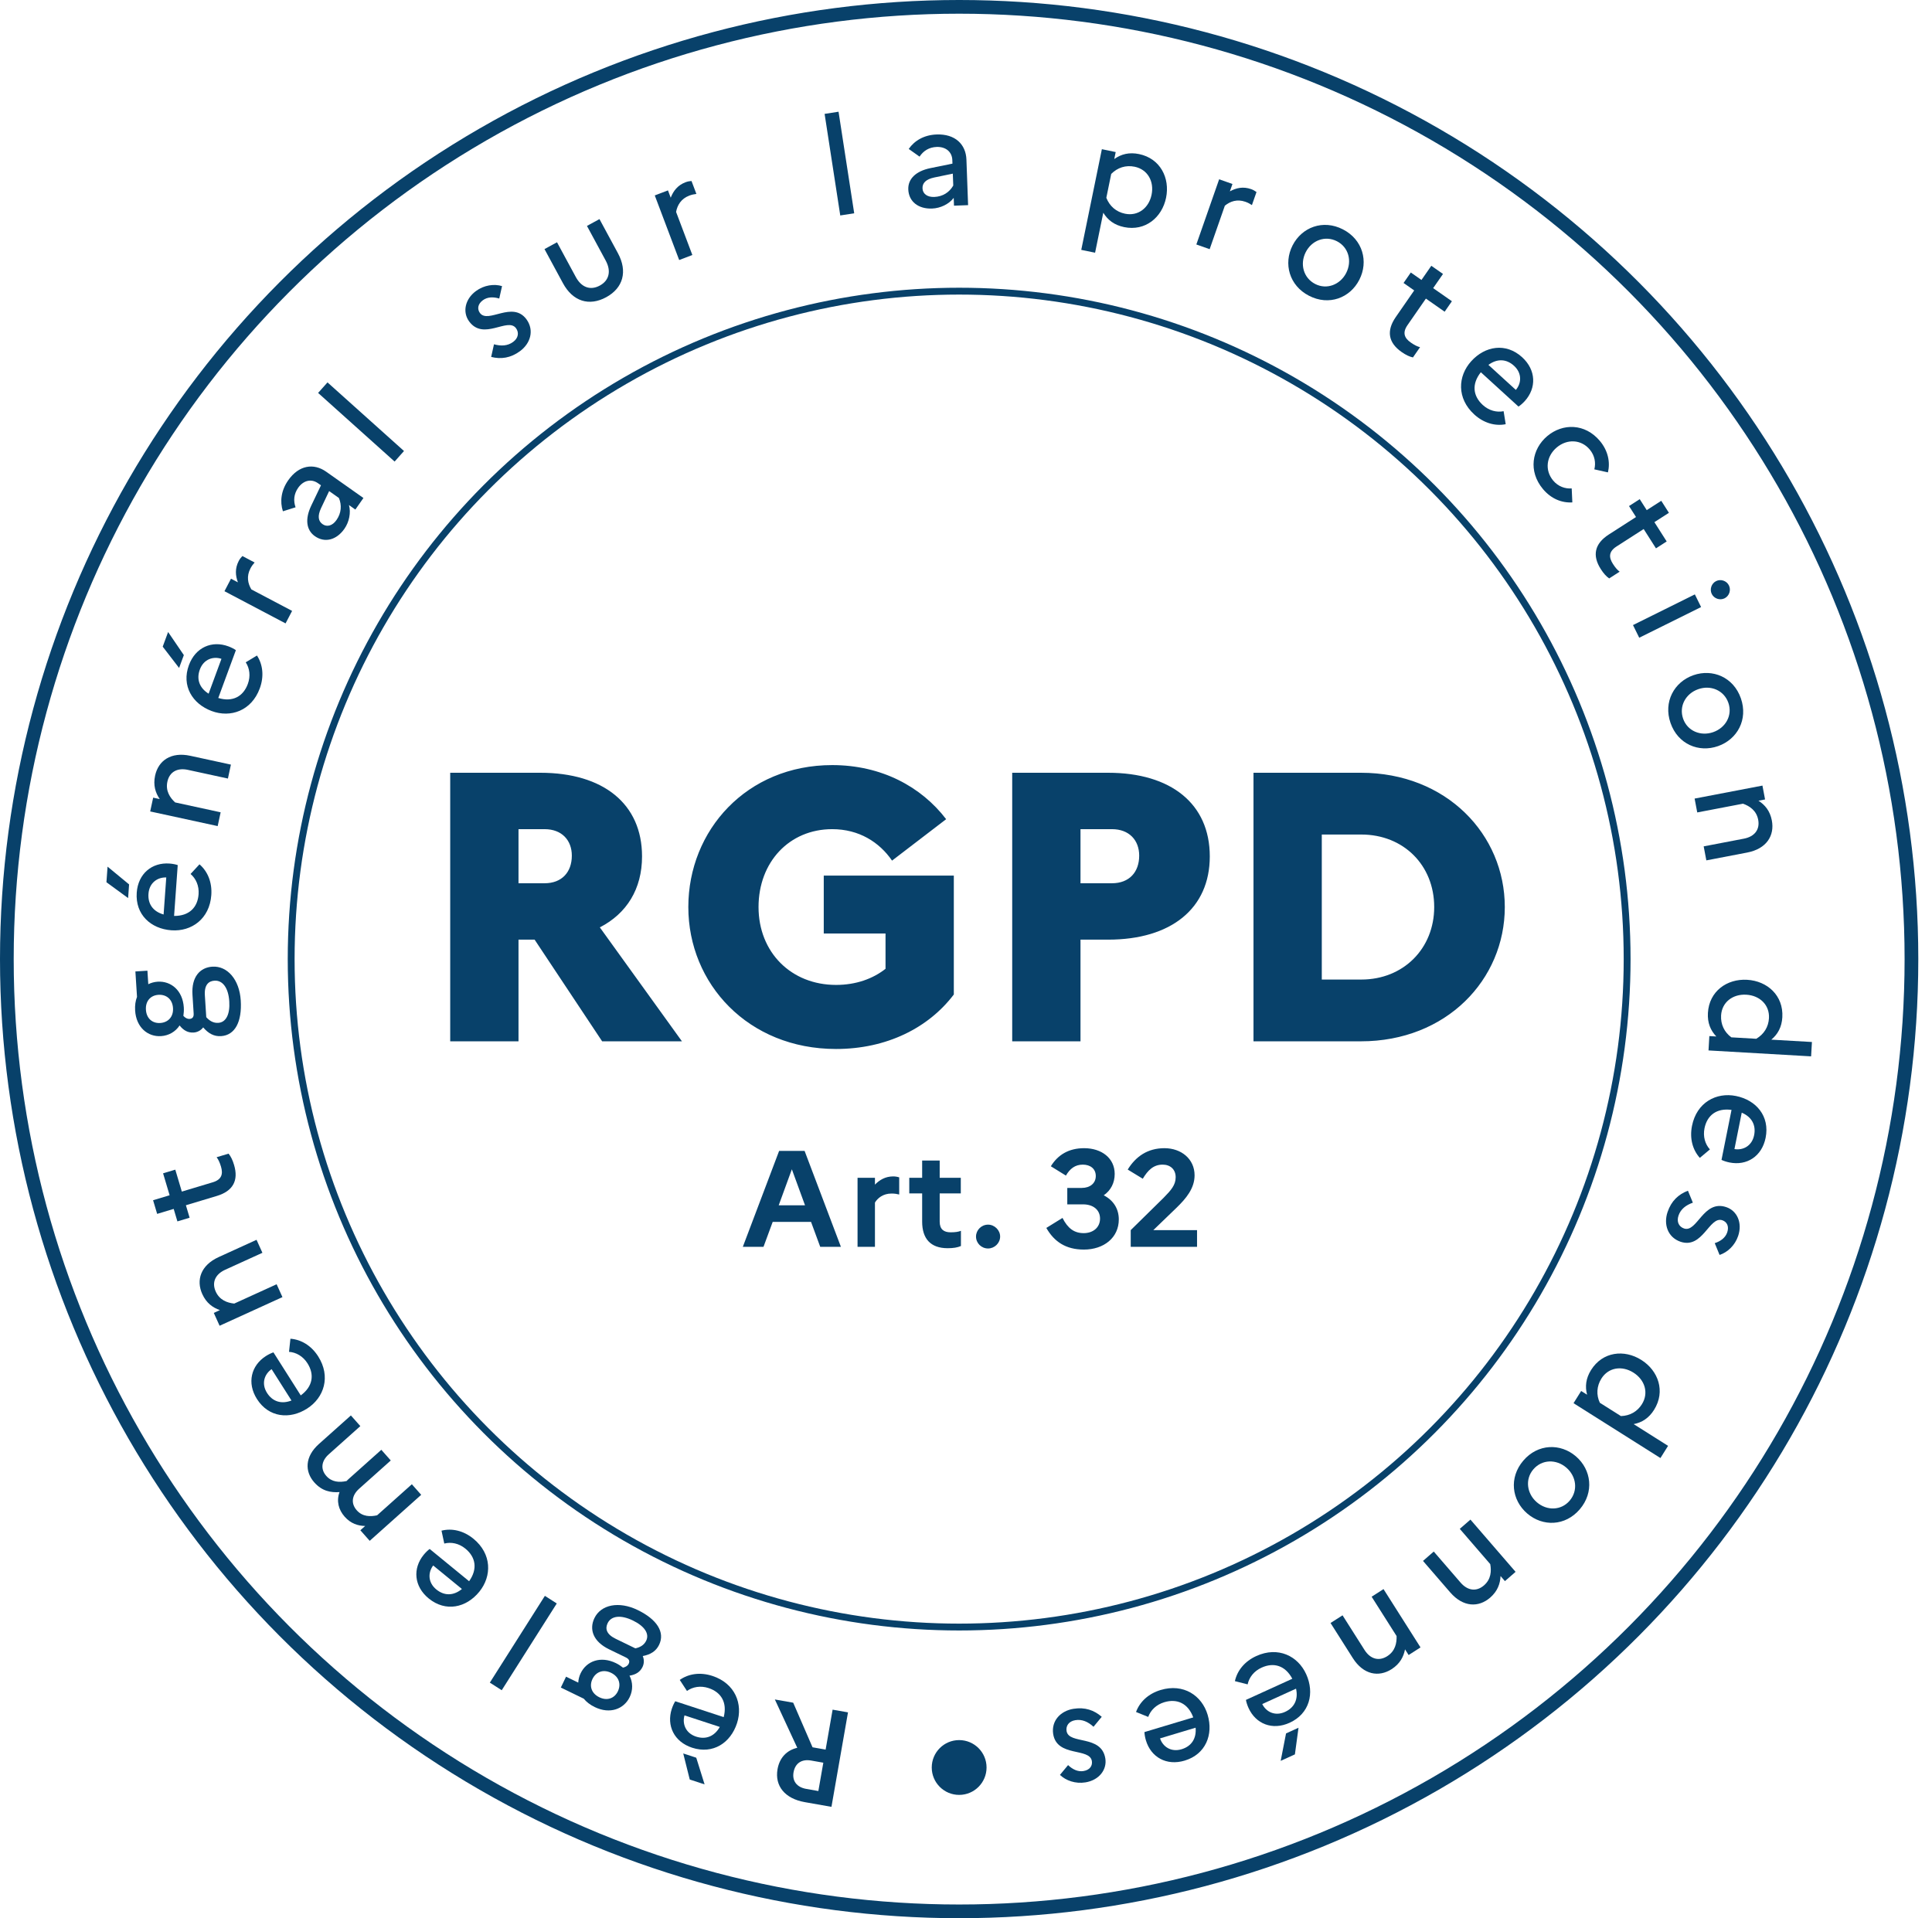 <svg width="141" height="140" viewBox="0 0 141 140" fill="none" xmlns="http://www.w3.org/2000/svg">
<path d="M54.212 91H55.721L56.392 89.18H59.191L59.861 91H61.371L58.721 84H56.861L54.212 91ZM56.831 87.97L57.791 85.34L58.752 87.97H56.831ZM62.585 91H63.855V87.77C64.045 87.45 64.445 87.11 65.065 87.11C65.295 87.11 65.465 87.14 65.625 87.18V85.93C65.505 85.89 65.355 85.86 65.185 85.86C64.615 85.86 64.185 86.12 63.855 86.46V85.96H62.585V91ZM67.3 89.16C67.3 90.39 67.9 91.1 69.16 91.1C69.58 91.1 69.88 91.05 70.13 90.94V89.83C69.96 89.9 69.73 89.94 69.38 89.94C68.88 89.94 68.58 89.72 68.58 89.16V87.1H70.12V85.96H68.58V84.7H67.3V85.96H66.36V87.1H67.3V89.16ZM72.111 91.12C72.581 91.12 72.991 90.73 72.991 90.25C72.991 89.78 72.581 89.38 72.111 89.38C71.621 89.38 71.231 89.78 71.231 90.25C71.231 90.73 71.621 91.12 72.111 91.12ZM81.652 89C81.652 88.23 81.262 87.6 80.552 87.24C81.072 86.88 81.352 86.33 81.352 85.68C81.352 84.53 80.402 83.8 79.122 83.8C77.992 83.8 77.202 84.29 76.692 85.12L77.792 85.8C78.082 85.3 78.462 85 79.022 85C79.572 85 79.972 85.3 79.972 85.83C79.972 86.37 79.542 86.7 78.952 86.7H77.892V87.9H79.042C79.782 87.9 80.282 88.3 80.282 88.94C80.282 89.59 79.772 90 79.092 90C78.402 90 77.932 89.66 77.542 88.89L76.362 89.62C76.932 90.62 77.782 91.2 79.102 91.2C80.562 91.2 81.652 90.33 81.652 89ZM82.522 91H87.362V89.78H84.172L85.862 88.15C86.552 87.48 87.182 86.74 87.182 85.78C87.182 84.58 86.202 83.8 84.982 83.8C83.762 83.8 82.892 84.4 82.302 85.36L83.402 86.03C83.772 85.41 84.182 85 84.852 85C85.402 85 85.802 85.34 85.802 85.92C85.802 86.49 85.462 86.87 84.922 87.42L82.522 89.78V91Z" fill="#08416A"/>
<circle cx="70" cy="70" r="48.75" stroke="#08416A" stroke-width="0.5"/>
<circle cx="70" cy="70" r="69.5" stroke="#08416A"/>
<path d="M32.857 76H37.841V68.58H39.017L43.945 76H49.769L43.777 67.684C45.737 66.676 46.857 64.884 46.857 62.504C46.857 58.668 44.029 56.4 39.437 56.4H32.857V76ZM39.745 60.516C41.005 60.516 41.733 61.328 41.733 62.448C41.733 63.652 41.005 64.464 39.745 64.464H37.841V60.516H39.745ZM61.015 71.884C57.739 71.884 55.359 69.504 55.359 66.2C55.359 62.924 57.599 60.516 60.735 60.516C62.695 60.516 64.179 61.468 65.103 62.812L69.051 59.788C67.231 57.408 64.319 55.84 60.735 55.84C54.491 55.84 50.235 60.6 50.235 66.2C50.235 71.8 54.603 76.56 61.015 76.56C64.711 76.56 67.763 75.02 69.611 72.584V63.904H60.119V68.132H64.627V70.708C63.703 71.436 62.471 71.884 61.015 71.884ZM73.872 76H78.856V68.58H80.872C85.464 68.58 88.292 66.312 88.292 62.504C88.292 58.668 85.464 56.4 80.872 56.4H73.872V76ZM81.152 60.516C82.412 60.516 83.14 61.328 83.14 62.448C83.14 63.652 82.412 64.464 81.152 64.464H78.856V60.516H81.152ZM91.482 76H99.322C105.566 76 109.822 71.492 109.822 66.2C109.822 60.908 105.566 56.4 99.322 56.4H91.482V76ZM99.35 60.908C102.43 60.908 104.67 63.148 104.67 66.2C104.67 69.224 102.43 71.492 99.35 71.492H96.466V60.908H99.35Z" fill="#08416A"/>
<circle cx="70" cy="129" r="2" fill="#08416A"/>
<path d="M61.888 124.977L60.765 124.779L60.255 127.694L59.428 127.548C59.388 127.541 59.349 127.535 59.3 127.526L57.889 124.271L56.55 124.035L58.186 127.563C57.414 127.741 56.892 128.289 56.745 129.126C56.532 130.348 57.283 131.272 58.731 131.528L60.681 131.872L61.888 124.977ZM58.839 130.562C58.14 130.439 57.805 129.973 57.914 129.353C58.029 128.693 58.502 128.37 59.201 128.493L60.087 128.65L59.725 130.718L58.839 130.562Z" fill="#08416A"/>
<path d="M50.814 128.287L49.863 127.975L50.339 129.878L51.422 130.233L50.814 128.287ZM49.609 122.609L50.136 123.414C50.56 123.111 51.128 123.013 51.708 123.202C52.63 123.504 53.09 124.255 52.817 125.323L49.282 124.165C49.198 124.295 49.098 124.505 49.027 124.723C48.632 125.941 49.194 127.125 50.514 127.557C52.035 128.055 53.321 127.203 53.788 125.767C54.242 124.369 53.649 122.86 51.995 122.318C51.102 122.025 50.25 122.157 49.609 122.609ZM50.799 126.746C50.029 126.493 49.781 125.802 49.956 125.196L52.532 126.04C52.139 126.732 51.512 126.979 50.799 126.746Z" fill="#08416A"/>
<path d="M48.103 120.046C48.55 119.118 47.934 118.185 46.54 117.508C45.164 116.84 43.855 117.115 43.382 118.097C42.987 118.917 43.281 119.805 44.45 120.373L45.682 120.971C45.925 121.089 45.972 121.246 45.881 121.435C45.816 121.57 45.67 121.666 45.469 121.713C45.316 121.594 45.149 121.479 44.951 121.383C43.827 120.837 42.801 121.239 42.376 122.122C42.271 122.338 42.212 122.577 42.202 122.805L41.312 122.372L40.93 123.165L42.603 123.978C42.798 124.217 43.065 124.425 43.407 124.591C44.513 125.128 45.535 124.735 45.956 123.861C46.199 123.357 46.195 122.788 45.942 122.298C46.41 122.225 46.72 122.02 46.894 121.66C47.006 121.426 47.025 121.134 46.909 120.867C47.484 120.757 47.882 120.506 48.103 120.046ZM44.599 122.091C45.184 122.375 45.339 122.928 45.092 123.442C44.849 123.946 44.325 124.159 43.74 123.875C43.156 123.591 42.996 123.046 43.239 122.542C43.486 122.028 44.015 121.807 44.599 122.091ZM47.161 119.744C47.005 120.069 46.717 120.229 46.37 120.305L44.931 119.606C44.238 119.269 44.16 118.854 44.347 118.466C44.603 117.935 45.294 117.837 46.194 118.274C47.048 118.689 47.404 119.24 47.161 119.744Z" fill="#08416A"/>
<path d="M40.634 117.028L39.766 116.473L35.749 122.806L36.617 123.361L40.634 117.028Z" fill="#08416A"/>
<path d="M32.222 111.715L32.424 112.656C32.929 112.527 33.493 112.64 33.965 113.027C34.716 113.641 34.875 114.508 34.236 115.406L31.358 113.05C31.232 113.141 31.064 113.301 30.919 113.479C30.112 114.473 30.21 115.781 31.285 116.661C32.523 117.675 34.029 117.343 34.981 116.171C35.907 115.03 35.898 113.407 34.552 112.305C33.824 111.709 32.983 111.524 32.222 111.715ZM31.843 116.006C31.216 115.493 31.234 114.758 31.615 114.256L33.712 115.973C33.097 116.477 32.423 116.481 31.843 116.006Z" fill="#08416A"/>
<path d="M30.74 109.099L30.057 108.328L27.522 110.594C27.042 110.7 26.462 110.709 26.038 110.23C25.6 109.736 25.663 109.144 26.215 108.651L28.519 106.592L27.829 105.813L25.495 107.899C25.421 107.965 25.354 108.025 25.293 108.093C24.756 108.21 24.214 108.172 23.816 107.723C23.385 107.236 23.442 106.636 23.993 106.143L26.298 104.084L25.608 103.306L23.274 105.391C22.237 106.317 22.238 107.403 22.934 108.189C23.511 108.84 24.148 108.942 24.779 108.9C24.544 109.54 24.698 110.18 25.155 110.697C25.6 111.198 26.12 111.364 26.65 111.373L26.299 111.686L26.982 112.457L30.74 109.099Z" fill="#08416A"/>
<path d="M21.196 97.707L21.092 98.664C21.612 98.699 22.113 98.984 22.439 99.499C22.959 100.318 22.838 101.191 21.949 101.843L19.956 98.702C19.808 98.749 19.598 98.848 19.404 98.972C18.326 99.662 18.008 100.934 18.753 102.108C19.61 103.459 21.144 103.617 22.416 102.803C23.654 102.011 24.155 100.467 23.223 98.998C22.719 98.204 21.978 97.764 21.196 97.707ZM19.488 101.661C19.054 100.977 19.302 100.284 19.822 99.928L21.273 102.216C20.531 102.501 19.89 102.294 19.488 101.661Z" fill="#08416A"/>
<path d="M20.613 94.67L20.189 93.731L17.095 95.141C16.587 95.087 16.027 94.892 15.743 94.263C15.447 93.607 15.702 93.007 16.43 92.675L19.151 91.435L18.723 90.487L15.966 91.744C14.637 92.349 14.305 93.435 14.762 94.446C15.058 95.103 15.528 95.438 16.048 95.618L15.602 95.822L16.027 96.76L20.613 94.67Z" fill="#08416A"/>
<path d="M15.827 87.285C17.005 86.931 17.421 86.158 17.084 85.027C16.973 84.654 16.845 84.4 16.681 84.198L15.809 84.46C15.928 84.613 16.032 84.822 16.129 85.148C16.289 85.684 16.181 86.093 15.53 86.288L13.27 86.968L12.793 85.367L11.902 85.635L12.379 87.236L11.172 87.598L11.469 88.595L12.676 88.232L12.947 89.143L13.838 88.875L13.567 87.965L15.827 87.285Z" fill="#08416A"/>
<path d="M16.132 75.622C17.16 75.556 17.668 74.562 17.57 73.015C17.474 71.488 16.588 70.483 15.501 70.552C14.592 70.61 13.965 71.302 14.047 72.599L14.133 73.966C14.151 74.236 14.038 74.353 13.828 74.366C13.678 74.376 13.523 74.296 13.383 74.144C13.411 73.952 13.428 73.751 13.415 73.531C13.336 72.284 12.48 71.587 11.502 71.649C11.262 71.665 11.026 71.73 10.822 71.833L10.759 70.845L9.881 70.901L9.999 72.757C9.887 73.045 9.838 73.379 9.862 73.758C9.94 74.986 10.785 75.683 11.753 75.621C12.312 75.586 12.805 75.303 13.107 74.843C13.401 75.215 13.732 75.385 14.132 75.359C14.391 75.343 14.654 75.216 14.829 74.984C15.208 75.431 15.623 75.655 16.132 75.622ZM12.626 73.572C12.667 74.22 12.262 74.627 11.693 74.663C11.134 74.699 10.691 74.346 10.65 73.698C10.608 73.049 11.004 72.643 11.562 72.607C12.131 72.571 12.585 72.923 12.626 73.572ZM15.931 74.653C15.571 74.676 15.29 74.504 15.053 74.238L14.951 72.641C14.903 71.873 15.226 71.602 15.655 71.574C16.244 71.537 16.67 72.091 16.733 73.089C16.793 74.037 16.489 74.617 15.931 74.653Z" fill="#08416A"/>
<path d="M9.421 64.548L7.85 63.252L7.768 64.389L9.35 65.545L9.421 64.548ZM14.559 63.082L13.907 63.787C14.304 64.126 14.537 64.654 14.493 65.263C14.424 66.23 13.807 66.858 12.705 66.849L12.971 63.138C12.824 63.088 12.597 63.041 12.368 63.025C11.091 62.933 10.079 63.763 9.979 65.149C9.865 66.745 11.003 67.789 12.509 67.897C13.976 68.003 15.296 67.065 15.421 65.329C15.488 64.392 15.154 63.596 14.559 63.082ZM10.836 65.231C10.894 64.423 11.505 64.016 12.134 64.041L11.94 66.744C11.174 66.528 10.782 65.979 10.836 65.231Z" fill="#08416A"/>
<path d="M15.886 60.292L16.103 59.286L12.78 58.564C12.405 58.217 12.071 57.724 12.216 57.05C12.368 56.346 12.93 56.018 13.712 56.188L16.634 56.822L16.852 55.805L13.891 55.162C12.465 54.852 11.553 55.524 11.319 56.609C11.168 57.313 11.346 57.864 11.657 58.32L11.178 58.216L10.961 59.223L15.886 60.292Z" fill="#08416A"/>
<path d="M13.417 47.812L12.269 46.127L11.875 47.196L13.071 48.75L13.417 47.812ZM18.755 47.843L17.934 48.338C18.22 48.775 18.297 49.347 18.086 49.92C17.751 50.83 16.985 51.26 15.93 50.943L17.215 47.452C17.089 47.362 16.883 47.254 16.668 47.174C15.468 46.728 14.266 47.242 13.786 48.546C13.233 50.048 14.036 51.37 15.451 51.896C16.829 52.408 18.357 51.876 18.958 50.244C19.283 49.362 19.183 48.503 18.755 47.843ZM14.585 48.865C14.865 48.105 15.564 47.884 16.162 48.085L15.225 50.628C14.549 50.206 14.326 49.568 14.585 48.865Z" fill="#08416A"/>
<path d="M20.841 45.499L21.318 44.586L18.346 43.019C18.085 42.588 17.979 42.057 18.276 41.49C18.373 41.304 18.474 41.176 18.583 41.053L17.689 40.582C17.594 40.679 17.498 40.798 17.424 40.94C17.137 41.489 17.181 42.01 17.363 42.502L16.859 42.236L16.382 43.149L20.841 45.499Z" fill="#08416A"/>
<path d="M25.134 38.596C25.489 38.088 25.621 37.41 25.468 36.861L25.934 37.19L26.524 36.346L23.803 34.426C22.896 33.787 21.812 33.94 21.033 35.055C20.517 35.792 20.415 36.601 20.647 37.316L21.571 37.025C21.402 36.551 21.444 36.054 21.759 35.604C22.132 35.071 22.706 34.913 23.212 35.271L23.425 35.42L22.711 36.912C22.245 37.892 22.357 38.693 22.978 39.131C23.705 39.644 24.56 39.415 25.134 38.596ZM23.541 38.256C23.23 38.037 23.159 37.668 23.43 37.088L24.021 35.841L24.732 36.343C24.953 36.865 24.917 37.44 24.556 37.956C24.258 38.382 23.86 38.48 23.541 38.256Z" fill="#08416A"/>
<path d="M28.799 33.687L29.484 32.917L23.901 27.909L23.216 28.678L28.799 33.687Z" fill="#08416A"/>
<path d="M35.846 26.05C36.56 26.231 37.268 26.132 37.952 25.628C38.709 25.07 39.005 24.12 38.429 23.314C37.409 21.917 35.621 23.657 35.025 22.841C34.825 22.566 34.853 22.198 35.239 21.913C35.578 21.664 36.007 21.659 36.436 21.789L36.64 20.881C36.067 20.707 35.332 20.802 34.736 21.241C33.923 21.84 33.748 22.788 34.238 23.458C35.288 24.896 37.058 23.132 37.66 23.956C37.884 24.263 37.843 24.665 37.449 24.956C37.046 25.252 36.565 25.271 36.052 25.128L35.846 26.05Z" fill="#08416A"/>
<path d="M44.207 19.022C44.621 19.788 44.456 20.47 43.78 20.839C43.087 21.217 42.435 20.98 42.022 20.215L40.651 17.682L39.738 18.18L41.085 20.669C41.803 21.997 42.995 22.372 44.242 21.692C45.48 21.017 45.815 19.808 45.097 18.48L43.75 15.991L42.837 16.489L44.207 19.022Z" fill="#08416A"/>
<path d="M49.567 18.978L50.529 18.611L49.342 15.468C49.433 14.973 49.706 14.505 50.304 14.277C50.5 14.203 50.66 14.174 50.824 14.154L50.467 13.21C50.331 13.218 50.181 13.244 50.031 13.301C49.452 13.521 49.139 13.94 48.95 14.429L48.749 13.896L47.786 14.263L49.567 18.978Z" fill="#08416A"/>
<path d="M61.323 15.725L62.341 15.567L61.198 8.154L60.181 8.312L61.323 15.725Z" fill="#08416A"/>
<path d="M68.02 15.221C68.64 15.198 69.259 14.895 69.603 14.442L69.624 15.011L70.653 14.973L70.531 11.645C70.49 10.536 69.711 9.764 68.352 9.815C67.453 9.848 66.747 10.254 66.32 10.871L67.111 11.432C67.386 11.011 67.806 10.746 68.356 10.725C69.005 10.701 69.479 11.064 69.502 11.684L69.511 11.943L67.892 12.273C66.83 12.493 66.26 13.064 66.288 13.824C66.321 14.713 67.021 15.258 68.02 15.221ZM67.326 13.745C67.312 13.366 67.562 13.086 68.187 12.953L69.538 12.673L69.57 13.542C69.288 14.033 68.809 14.351 68.18 14.374C67.66 14.393 67.34 14.135 67.326 13.745Z" fill="#08416A"/>
<path d="M78.912 18.237L79.921 18.445L80.519 15.526C80.848 16.063 81.324 16.427 82.039 16.575C83.587 16.894 84.807 15.87 85.102 14.43C85.396 12.99 84.678 11.565 83.13 11.245C82.415 11.098 81.834 11.243 81.321 11.607L81.425 11.098L80.416 10.889L78.912 18.237ZM82.808 12.169C83.758 12.366 84.243 13.242 84.044 14.211C83.845 15.181 83.056 15.794 82.106 15.598C81.47 15.467 80.991 15.062 80.741 14.438L81.098 12.694C81.561 12.229 82.162 12.036 82.808 12.169Z" fill="#08416A"/>
<path d="M87.311 17.843L88.282 18.186L89.391 15.014C89.779 14.695 90.287 14.514 90.891 14.727C91.089 14.796 91.23 14.878 91.367 14.969L91.701 14.016C91.591 13.935 91.46 13.857 91.309 13.803C90.724 13.597 90.217 13.715 89.758 13.966L89.946 13.428L88.975 13.086L87.311 17.843Z" fill="#08416A"/>
<path d="M98.006 16.74C96.556 15.995 95.01 16.584 94.334 17.911C93.657 19.238 94.086 20.842 95.535 21.587C96.994 22.337 98.531 21.744 99.207 20.416C99.884 19.089 99.464 17.49 98.006 16.74ZM95.985 20.727C95.122 20.284 94.854 19.269 95.294 18.405C95.734 17.541 96.711 17.166 97.574 17.609C98.419 18.043 98.692 19.049 98.247 19.923C97.811 20.778 96.829 21.162 95.985 20.727Z" fill="#08416A"/>
<path d="M101.867 23.137C101.166 24.148 101.321 25.012 102.288 25.689C102.607 25.912 102.865 26.032 103.119 26.087L103.637 25.339C103.45 25.294 103.239 25.195 102.96 25C102.501 24.679 102.332 24.292 102.719 23.733L104.064 21.793L105.432 22.75L105.962 21.986L104.594 21.029L105.312 19.994L104.459 19.398L103.741 20.433L102.963 19.889L102.433 20.653L103.211 21.197L101.867 23.137Z" fill="#08416A"/>
<path d="M109.888 30.961L109.736 30.011C109.226 30.113 108.668 29.97 108.217 29.559C107.5 28.905 107.388 28.031 108.074 27.168L110.822 29.675C110.952 29.59 111.129 29.44 111.283 29.27C112.142 28.32 112.114 27.009 111.087 26.072C109.905 24.994 108.384 25.245 107.371 26.365C106.385 27.455 106.308 29.076 107.593 30.249C108.288 30.882 109.118 31.112 109.888 30.961ZM110.495 26.697C111.094 27.243 111.037 27.976 110.629 28.457L108.627 26.631C109.268 26.16 109.941 26.191 110.495 26.697Z" fill="#08416A"/>
<path d="M113.353 35.074C112.724 34.322 112.849 33.302 113.613 32.657C114.37 32.019 115.4 32.066 116.022 32.81C116.394 33.255 116.475 33.789 116.357 34.255L117.35 34.477C117.529 33.724 117.354 32.891 116.764 32.185C115.68 30.889 114.045 30.881 112.921 31.828C111.797 32.776 111.521 34.395 112.605 35.691C113.201 36.405 113.982 36.715 114.751 36.668L114.705 35.647C114.228 35.684 113.719 35.511 113.353 35.074Z" fill="#08416A"/>
<path d="M117.413 39.011C116.379 39.676 116.19 40.534 116.824 41.529C117.034 41.858 117.227 42.068 117.44 42.216L118.205 41.724C118.05 41.61 117.892 41.438 117.71 41.151C117.409 40.678 117.4 40.256 117.972 39.888L119.958 38.612L120.855 40.021L121.637 39.518L120.74 38.109L121.8 37.428L121.241 36.551L120.181 37.232L119.67 36.431L118.888 36.934L119.399 37.735L117.413 39.011Z" fill="#08416A"/>
<path d="M124.926 43.35C125.094 43.691 125.522 43.836 125.862 43.668C126.203 43.499 126.348 43.069 126.18 42.728C126.013 42.387 125.585 42.242 125.244 42.411C124.904 42.58 124.759 43.01 124.926 43.35ZM119.178 45.621L119.633 46.545L124.148 44.306L123.693 43.382L119.178 45.621Z" fill="#08416A"/>
<path d="M127.052 50.968C126.517 49.428 124.991 48.787 123.585 49.28C122.179 49.773 121.383 51.228 121.918 52.768C122.456 54.317 123.978 54.949 125.384 54.456C126.791 53.963 127.59 52.517 127.052 50.968ZM122.837 52.456C122.518 51.54 123.024 50.621 123.94 50.3C124.855 49.979 125.821 50.382 126.14 51.298C126.451 52.196 125.955 53.112 125.03 53.436C124.124 53.754 123.149 53.354 122.837 52.456Z" fill="#08416A"/>
<path d="M123.675 58.284L123.867 59.296L127.207 58.657C127.687 58.829 128.186 59.151 128.315 59.829C128.449 60.536 128.06 61.059 127.274 61.209L124.337 61.772L124.531 62.794L127.507 62.224C128.941 61.949 129.519 60.973 129.312 59.883C129.178 59.175 128.8 58.738 128.336 58.44L128.817 58.348L128.625 57.336L123.675 58.284Z" fill="#08416A"/>
<path d="M127.509 71.51C126.041 71.425 124.737 72.341 124.646 73.929C124.605 74.648 124.834 75.202 125.259 75.647L124.75 75.618L124.69 76.666L132.177 77.098L132.237 76.05L129.272 75.879C129.746 75.485 130.036 74.961 130.077 74.242C130.168 72.655 128.977 71.594 127.509 71.51ZM127.447 72.598C128.435 72.655 129.157 73.348 129.101 74.316C129.065 74.945 128.744 75.478 128.174 75.815L126.357 75.71C125.847 75.34 125.57 74.763 125.607 74.115C125.662 73.146 126.458 72.541 127.447 72.598Z" fill="#08416A"/>
<path d="M124.056 84.507L124.792 83.891C124.441 83.504 124.277 82.95 124.396 82.352C124.587 81.401 125.278 80.857 126.369 81.006L125.638 84.654C125.777 84.723 125.997 84.798 126.222 84.843C127.477 85.097 128.585 84.403 128.858 83.04C129.173 81.471 128.176 80.29 126.695 79.991C125.255 79.7 123.827 80.462 123.485 82.168C123.3 83.089 123.531 83.922 124.056 84.507ZM128.019 82.85C127.86 83.644 127.203 83.97 126.582 83.865L127.114 81.208C127.847 81.519 128.167 82.115 128.019 82.85Z" fill="#08416A"/>
<path d="M123.188 86.904C122.498 87.165 121.974 87.652 121.702 88.457C121.4 89.347 121.702 90.296 122.636 90.625C124.273 91.184 124.743 88.735 125.699 89.061C126.021 89.171 126.209 89.489 126.055 89.944C125.92 90.341 125.571 90.592 125.144 90.731L125.497 91.592C126.067 91.406 126.616 90.906 126.853 90.205C127.177 89.249 126.777 88.372 125.991 88.104C124.307 87.529 123.865 89.988 122.9 89.659C122.54 89.536 122.343 89.183 122.5 88.719C122.66 88.245 123.044 87.954 123.547 87.777L123.188 86.904Z" fill="#08416A"/>
<path d="M119.787 99.255C118.544 98.47 116.962 98.642 116.118 99.99C115.736 100.6 115.67 101.197 115.828 101.793L115.396 101.521L114.839 102.411L121.181 106.415L121.738 105.525L119.227 103.939C119.83 103.823 120.336 103.504 120.718 102.894C121.562 101.546 121.03 100.04 119.787 99.255ZM119.209 100.179C120.046 100.708 120.344 101.664 119.829 102.486C119.495 103.02 118.958 103.332 118.297 103.352L116.758 102.38C116.49 101.809 116.525 101.169 116.87 100.618C117.384 99.796 118.372 99.651 119.209 100.179Z" fill="#08416A"/>
<path d="M115.297 110.152C116.355 108.912 116.143 107.265 115.014 106.293C113.885 105.321 112.232 105.363 111.174 106.603C110.109 107.85 110.327 109.489 111.457 110.461C112.586 111.433 114.232 111.399 115.297 110.152ZM111.903 107.243C112.532 106.505 113.578 106.482 114.313 107.115C115.048 107.747 115.185 108.789 114.555 109.527C113.938 110.249 112.9 110.279 112.158 109.64C111.43 109.014 111.286 107.966 111.903 107.243Z" fill="#08416A"/>
<path d="M107.314 110.907L106.537 111.584L108.76 114.157C108.852 114.66 108.824 115.255 108.304 115.708C107.761 116.181 107.115 116.107 106.592 115.502L104.637 113.239L103.853 113.923L105.834 116.215C106.789 117.32 107.92 117.329 108.757 116.6C109.3 116.127 109.487 115.579 109.512 115.027L109.832 115.398L110.609 114.721L107.314 110.907Z" fill="#08416A"/>
<path d="M100.971 115.98L100.104 116.536L101.925 119.407C101.942 119.918 101.827 120.502 101.246 120.874C100.639 121.262 100.011 121.094 99.583 120.419L97.981 117.894L97.105 118.454L98.728 121.013C99.51 122.246 100.628 122.421 101.563 121.823C102.169 121.435 102.435 120.92 102.541 120.378L102.804 120.792L103.671 120.236L100.971 115.98Z" fill="#08416A"/>
<path d="M93.857 126.513L93.466 128.516L94.504 128.043L94.767 126.099L93.857 126.513ZM90.125 122.697L91.054 122.933C91.163 122.422 91.516 121.964 92.072 121.712C92.954 121.309 93.799 121.551 94.315 122.524L90.93 124.067C90.955 124.22 91.023 124.442 91.117 124.652C91.644 125.818 92.855 126.311 94.119 125.735C95.575 125.071 95.951 123.57 95.329 122.194C94.724 120.855 93.272 120.143 91.689 120.864C90.833 121.254 90.293 121.928 90.125 122.697ZM93.784 124.942C93.046 125.278 92.398 124.936 92.121 124.37L94.587 123.247C94.762 124.024 94.466 124.632 93.784 124.942Z" fill="#08416A"/>
<path d="M82.909 124.949L83.798 125.309C83.975 124.817 84.387 124.411 84.971 124.236C85.9 123.957 86.704 124.31 87.085 125.344L83.523 126.415C83.527 126.57 83.564 126.799 83.63 127.019C83.995 128.246 85.129 128.898 86.46 128.497C87.992 128.037 88.566 126.601 88.135 125.154C87.715 123.745 86.372 122.844 84.705 123.344C83.805 123.615 83.179 124.21 82.909 124.949ZM86.233 127.668C85.458 127.901 84.861 127.474 84.662 126.876L87.257 126.096C87.327 126.89 86.952 127.452 86.233 127.668Z" fill="#08416A"/>
<path d="M80.407 125.301C79.852 124.815 79.176 124.581 78.337 124.718C77.409 124.87 76.714 125.582 76.863 126.561C77.141 128.268 79.524 127.533 79.686 128.53C79.74 128.866 79.548 129.181 79.074 129.259C78.66 129.327 78.275 129.136 77.95 128.825L77.357 129.54C77.79 129.956 78.489 130.206 79.219 130.086C80.216 129.923 80.801 129.158 80.668 128.339C80.382 126.582 78.004 127.347 77.84 126.34C77.779 125.965 77.998 125.625 78.481 125.546C78.975 125.465 79.413 125.667 79.806 126.028L80.407 125.301Z" fill="#08416A"/>
</svg>
